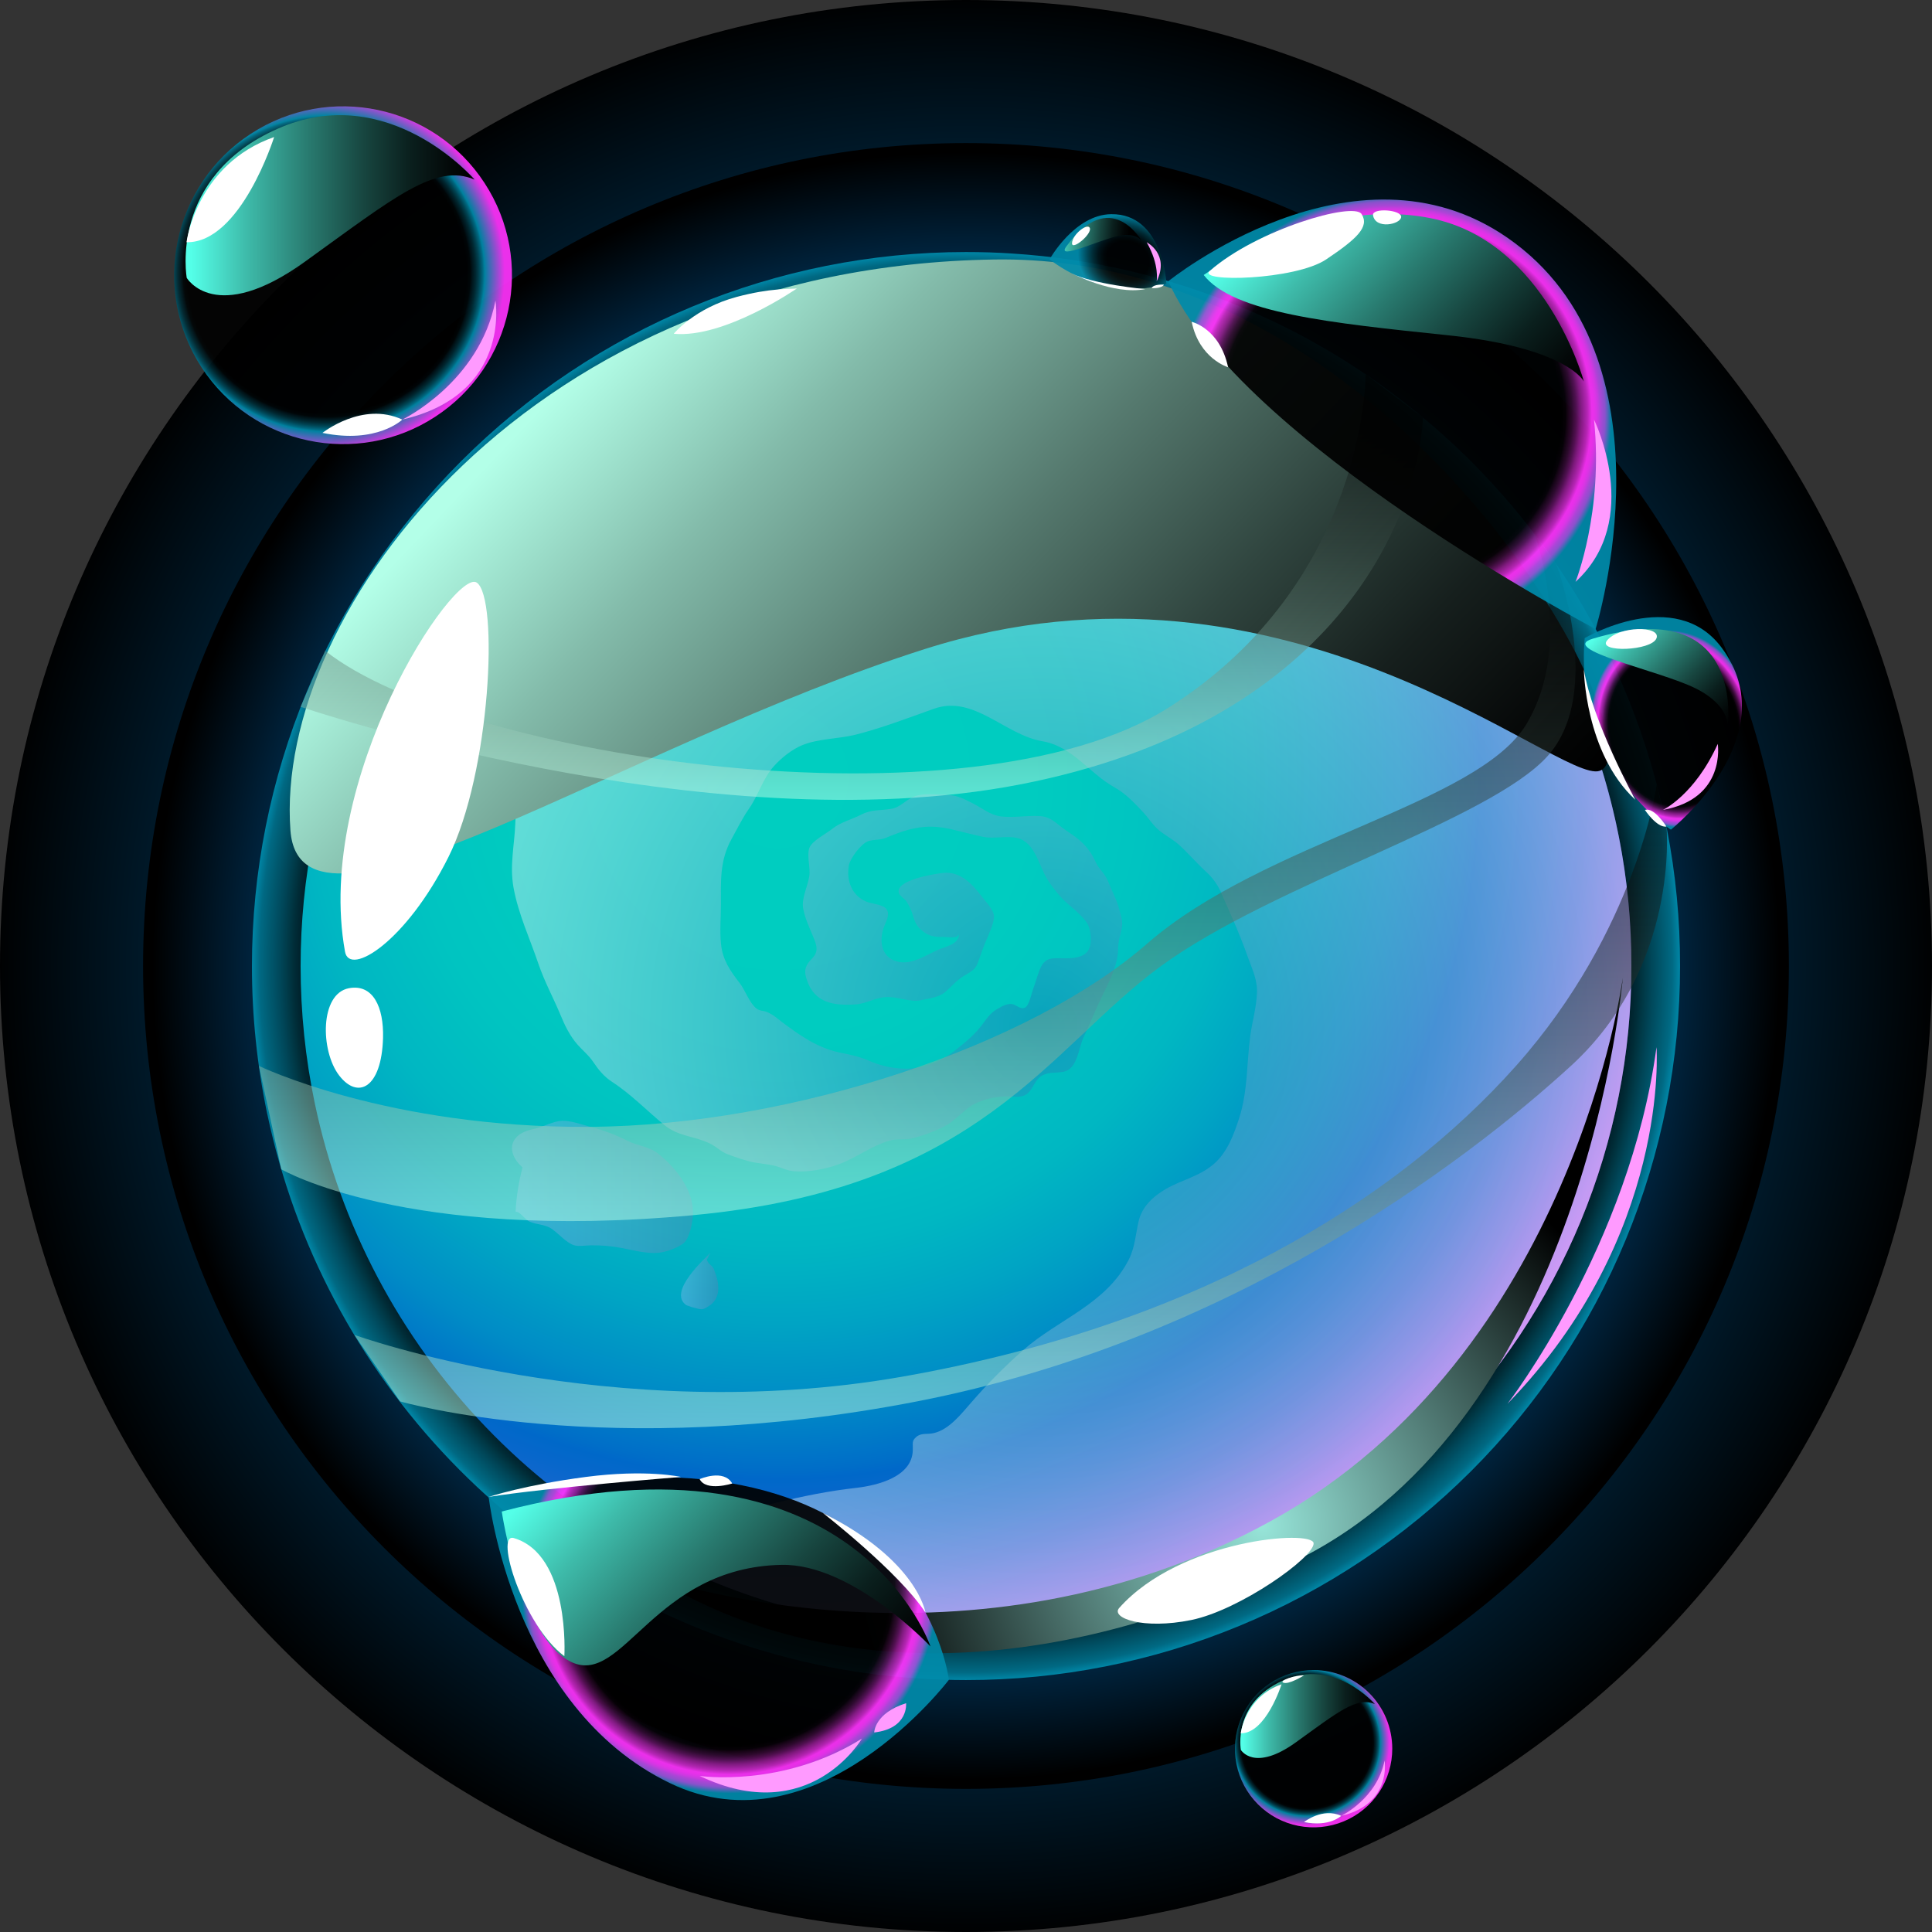 <svg width="300" height="300" viewBox="0 0 300 300" fill="none" xmlns="http://www.w3.org/2000/svg">
<rect x="0" y="0" width="300" height="300" fill="#333333" stroke="none"/>
<path style="mix-blend-mode:screen" d="M150 300C232.843 300 300 232.843 300 150C300 67.157 232.843 0 150 0C67.157 0 0 67.157 0 150C0 232.843 67.157 300 150 300Z" fill="url(#paint0_radial_698_2164)"/>
<path style="mix-blend-mode:screen" d="M149.996 277.777C220.567 277.777 277.776 220.568 277.776 149.997C277.776 79.427 220.567 22.218 149.996 22.218C79.426 22.218 22.217 79.427 22.217 149.997C22.217 220.568 79.426 277.777 149.996 277.777Z" fill="url(#paint1_radial_698_2164)"/>
<path style="mix-blend-mode:screen" opacity="0.92" fill-rule="evenodd" clip-rule="evenodd" d="M260.877 150.012C260.89 164.577 258.031 179.001 252.462 192.46C246.894 205.918 238.726 218.146 228.426 228.444C218.126 238.741 205.896 246.907 192.437 252.472C178.977 258.038 164.552 260.894 149.987 260.877C145.127 260.874 140.271 260.562 135.45 259.942C131.106 259.378 126.799 258.549 122.555 257.461C102.506 252.36 84.287 241.745 69.963 226.819C55.638 211.893 45.781 193.252 41.509 173.011C41.49 172.983 41.481 172.95 41.484 172.917C39.912 165.389 39.12 157.718 39.122 150.027C39.12 120.621 50.798 92.418 71.59 71.622C92.381 50.827 120.581 39.142 149.987 39.138C152.41 39.138 154.809 39.207 157.195 39.371C169.476 40.154 181.54 42.981 192.89 47.736C194.834 48.553 196.727 49.42 198.623 50.334C206.637 54.243 214.143 59.115 220.976 64.844C223.269 66.74 225.492 68.754 227.621 70.834C228.393 71.585 229.135 72.349 229.892 73.13C249.812 93.762 260.923 121.334 260.877 150.012Z" fill="url(#paint2_radial_698_2164)"/>
<path fill-rule="evenodd" clip-rule="evenodd" d="M253.321 150.012C253.333 163.584 250.668 177.025 245.479 189.566C240.289 202.107 232.678 213.502 223.08 223.097C213.482 232.693 202.086 240.302 189.544 245.488C177.002 250.674 163.56 253.336 149.988 253.322C145.459 253.318 140.936 253.027 136.444 252.449C132.395 251.925 128.382 251.153 124.427 250.139C105.743 245.382 88.764 235.488 75.416 221.576C62.067 207.664 52.882 190.292 48.902 171.427C48.884 171.401 48.877 171.37 48.88 171.339C47.416 164.325 46.678 157.178 46.679 150.012C46.676 122.61 57.559 96.329 76.933 76.951C96.307 57.572 122.586 46.683 149.988 46.679C152.256 46.679 154.482 46.742 156.705 46.897C168.149 47.631 179.39 50.27 189.964 54.705C191.782 55.468 193.541 56.273 195.307 57.127C202.774 60.77 209.769 65.31 216.137 70.647C218.257 72.412 220.347 74.281 222.33 76.231C223.048 76.928 223.748 77.649 224.45 78.351C243.014 97.583 253.368 123.283 253.321 150.012Z" fill="url(#paint3_radial_698_2164)"/>
<path style="mix-blend-mode:multiply" opacity="0.4" fill-rule="evenodd" clip-rule="evenodd" d="M253.321 150.012C253.332 163.584 250.667 177.025 245.478 189.566C240.289 202.107 232.677 213.502 223.079 223.097C213.481 232.693 202.085 240.302 189.543 245.488C177.001 250.674 163.559 253.336 149.987 253.322C145.459 253.318 140.935 253.027 136.444 252.449C122.96 250.683 109.964 246.25 98.212 239.408C101.637 238.536 104.996 237.358 108.442 236.486C116.664 234.366 124.514 231.97 132.955 231.035C136.335 230.644 141.592 229.314 141.738 225.235C141.78 224.078 141.541 223.772 142.262 223.142C143.046 222.443 143.985 222.77 144.966 222.537C147.365 222.013 149.285 219.526 150.811 217.782C153.312 214.898 156.002 212.183 158.864 209.656C164.403 204.792 171.732 202.548 175.288 195.567C176.245 193.647 176.333 191.685 176.802 189.635C177.347 187.324 179.07 185.755 181.075 184.598C183.562 183.181 186.245 182.678 188.492 180.737C190.585 178.92 191.608 176.136 192.429 173.583C193.783 169.343 193.565 165.079 194.152 160.761C194.455 158.58 195.091 156.463 195.176 154.24C195.285 152.12 194.413 150.467 193.716 148.486C192.538 145.124 190.969 141.66 189.528 138.41C188.971 137.211 188.169 136.141 187.175 135.269C185.733 133.937 184.47 132.432 183.007 131.123C181.984 130.215 180.697 129.609 179.694 128.682C178.907 127.94 178.253 126.938 177.535 126.151C176.202 124.733 174.852 123.273 173.15 122.313C169.049 120.045 166.629 115.923 161.832 115.093C155.987 114.091 151.232 107.855 145.014 110.057C141.026 111.474 137.098 113.001 132.9 114.07C130.217 114.745 127.164 114.675 124.632 115.684C123.043 116.317 121.34 117.668 120.208 118.934C118.46 120.851 117.785 123.446 116.325 125.542C115.235 127.111 114.508 128.637 113.575 130.318C111.743 133.676 111.94 136.772 111.94 140.524C111.94 142.508 111.743 144.625 111.961 146.608C112.203 149.031 113.378 150.751 114.841 152.629C115.713 153.74 116.325 155.657 117.416 156.566C117.982 157.023 118.506 156.893 119.115 157.154C120.162 157.614 120.535 158.029 121.428 158.704C124.133 160.73 126.837 162.641 130.175 163.392C131.94 163.762 133.488 164.047 135.081 164.767C136.472 165.371 137.952 165.746 139.463 165.879C142.931 166.227 145.962 165.028 148.579 162.89C150.218 161.581 151.502 160.512 152.768 158.768C153.467 157.808 153.903 157.22 154.906 156.648C155.581 156.254 156.323 155.818 157.129 155.906C157.807 155.994 158.504 156.866 159.224 156.43C159.83 156.057 160.206 154.116 160.436 153.528C160.851 152.481 161.132 151.193 161.614 150.197C162.441 148.431 163.837 148.843 165.518 148.801C166.693 148.801 168.155 148.692 168.919 147.668C169.618 146.687 169.443 144.528 168.919 143.546C168.134 142.105 166.084 140.709 164.948 139.534C164.083 138.615 163.309 137.614 162.637 136.544C161.308 134.473 160.742 130.742 157.904 130.112C156.771 129.848 155.266 130.066 154.109 130.066C152.758 130.088 151.841 129.739 150.557 129.461C148.57 129 146.762 128.392 144.687 128.37C142.116 128.325 139.936 129.109 137.579 130.091C136.574 130.506 135.747 130.309 134.83 130.615C133.676 131.008 131.974 133.34 131.801 134.431C131.41 136.787 132.283 139.076 134.551 140.015C135.293 140.318 137.016 140.451 137.561 141.063C138.279 141.869 137.67 142.916 137.298 143.831C136.389 146.166 136.862 148.958 139.763 149.395C141.726 149.676 143.646 148.413 145.281 147.647C146.677 146.95 148.915 146.775 148.915 144.967C148.806 145.818 147.368 145.491 146.671 145.491C145.23 145.491 144.357 145.467 143.225 144.552C142.092 143.637 142.013 142.916 141.589 141.629C141.367 141.04 141.081 140.477 140.738 139.949C140.499 139.6 139.736 139.122 139.603 138.737C138.818 136.666 145.166 135.684 146.386 135.554C149.048 135.251 150.881 137.147 152.407 139.152C153.082 140.061 154.412 141.333 154.348 142.447C154.303 143.492 153.44 145.303 153.016 146.305C152.58 147.353 152.253 148.356 151.904 149.334C151.468 150.6 150.814 150.848 149.703 151.514C148.591 152.181 147.804 153.129 146.868 153.958C145.841 154.867 144.554 154.961 143.234 155.267C141.271 155.745 139.527 154.7 137.543 154.831C135.905 154.919 134.487 155.854 132.873 155.963C129.472 156.181 126.441 155.77 125.262 152.081C124.738 150.512 125.175 149.791 126.135 148.789C127.161 147.72 126.813 146.76 126.289 145.497C125.683 144.034 125.002 142.638 124.717 141.069C124.433 139.5 125.393 137.71 125.656 136.117C125.895 134.788 125.241 132.934 125.677 131.669C126.071 130.557 128.361 129.421 129.296 128.658C130.508 127.677 132.219 127.262 133.639 126.538C135.384 125.63 136.604 125.905 138.391 125.599C139.854 125.339 140.638 124.203 141.947 123.679C143.388 123.113 145.372 123.398 146.919 123.419C148.643 123.461 149.56 124.006 151.062 124.748C152.504 125.469 153.767 126.581 155.448 126.777C157.389 126.996 159.385 126.626 161.314 126.711C163.243 126.796 163.909 127.825 165.372 128.831C166.983 129.942 168.074 130.596 169.252 132.256C169.818 133.04 170.103 134.001 170.669 134.742C171.302 135.59 171.759 136.051 172.153 137.074C172.698 138.492 173.419 139.712 173.789 141.175C174.007 142.047 174.312 142.768 174.246 143.683C174.137 144.84 173.658 145.821 173.64 147.014C173.595 149.673 172.635 151.639 171.46 154.013C170.285 156.387 169.3 158.813 168.21 161.191C167.468 162.805 167.301 166.009 165.133 166.424C164 166.642 162.886 166.424 161.802 167.011C160.717 167.599 160.518 168.91 159.621 169.737C158.77 170.522 157.704 170.258 156.568 170.258C154.903 170.228 153.251 170.556 151.723 171.218C149.827 172.027 148.54 173.944 146.644 174.904C145.059 175.701 143.391 176.323 141.671 176.757C140.46 177.06 139.294 176.757 138.07 177.13C135.281 177.96 132.946 179.789 130.241 180.794C128.149 181.557 125.487 182.057 123.218 181.863C122.282 181.776 121.54 181.403 120.647 181.121C119.251 180.706 117.788 180.706 116.349 180.334C115.221 180.029 114.109 179.665 113.018 179.244C111.907 178.829 111.201 178.002 110.141 177.52C107.718 176.367 105.386 176.497 103.175 174.707C100.407 172.442 97.984 169.889 94.977 167.947C93.732 167.117 92.903 166.073 92.097 164.873C91.376 163.804 90.528 163.171 89.72 162.257C88.508 160.882 87.715 159.268 87.036 157.611C85.904 154.885 84.55 152.441 83.593 149.628C82.239 145.636 80.495 141.972 79.731 137.786C79.126 134.318 79.883 131.263 80.016 127.883C80.037 127.098 80.146 126.138 79.992 125.375C79.753 124.088 78.641 123.237 77.811 122.301C75.107 119.224 72.751 116.15 71.27 112.289C69.756 108.352 69.023 103.567 70.289 99.487C71.467 95.781 73.756 93.733 76.788 91.483C79.731 89.281 83.09 87.625 86.34 85.965C87.824 85.202 89.217 84.148 90.789 83.566C92.361 82.985 94.299 82.694 95.98 82.237C97.464 81.843 98.684 81.692 99.971 80.774C101.367 79.811 102.714 78.778 104.005 77.679C105.519 76.325 106.71 74.929 108.693 74.408C111.419 73.687 114.278 72.858 117.046 72.288C120.471 71.567 124.681 72.506 128.082 72.879C131.474 73.201 134.881 73.339 138.288 73.291C141.168 73.291 143.894 72.833 146.768 72.724C147.813 72.682 148.888 72.833 149.951 72.77C151.674 72.682 153.31 71.919 154.966 71.504C158.152 70.674 161.138 69.126 164.258 68.1C166.681 67.294 168.991 67.382 171.478 66.967C174.094 66.552 176.778 65.659 179.437 65.55C181.772 65.462 184.234 64.568 186.33 65.834C190.212 68.233 192.69 72.334 196.557 74.666C200.636 77.131 205.216 78.875 209.598 80.62C211.112 81.207 212.805 80.511 214.18 81.035C214.877 81.295 215.597 82.385 216.1 82.976C216.818 82.473 216.6 81.764 216.621 80.992C216.688 79.899 217.19 79.072 217.227 77.936C217.248 76.607 217.378 75.147 217.16 73.836C217.051 73.182 216.158 71.567 216.136 70.653C218.256 72.418 220.346 74.287 222.33 76.237C232.159 85.843 239.964 97.32 245.287 109.99C250.61 122.661 253.341 136.269 253.321 150.012V150.012Z" fill="url(#paint4_radial_698_2164)"/>
<path style="mix-blend-mode:multiply" opacity="0.3" fill-rule="evenodd" clip-rule="evenodd" d="M81.137 181.272C80.537 183.527 80.177 185.84 80.065 188.171C80.656 188.026 81.555 189.41 82.216 189.685C83.427 190.222 84.638 190.064 85.759 190.873C86.752 191.581 87.961 192.993 89.133 193.356C89.881 193.586 90.925 193.377 91.719 193.377C93.344 193.346 94.968 193.485 96.565 193.792C98.261 194.134 100.502 194.701 102.234 194.534C103.427 194.413 105.263 193.774 106.171 193.02C107.08 192.266 107.531 189.897 107.598 188.689C107.8 184.919 105.023 181.369 102.195 179.134C100.729 177.971 99.054 177.974 97.425 177.132C95.576 176.196 93.629 175.468 91.619 174.961C90.362 174.618 88.618 173.995 87.309 174.034C86.001 174.073 84.559 174.87 83.33 175.191C82.1 175.512 80.841 175.715 79.999 176.82C79.051 178.041 79.472 179.812 81.137 181.272Z" fill="url(#paint5_linear_698_2164)"/>
<path style="mix-blend-mode:multiply" opacity="0.3" fill-rule="evenodd" clip-rule="evenodd" d="M110.323 194.495C109.669 195.27 103.563 200.579 106.577 202.672C107.118 202.883 107.673 203.053 108.239 203.181C109.169 203.414 109.333 203.275 110.099 202.778C111.547 201.845 111.74 200.301 111.38 198.668C111.23 198.106 111.046 197.554 110.829 197.015C110.553 196.442 109.92 196.27 109.772 195.591L110.323 194.495Z" fill="url(#paint6_linear_698_2164)"/>
<path style="mix-blend-mode:multiply" opacity="0.3" fill-rule="evenodd" clip-rule="evenodd" d="M145.587 60.61C146.705 60.059 150.212 57.921 152.177 57.724C152.813 57.66 153.716 57.863 154.4 57.857C155.89 57.857 157.186 57.584 158.283 58.793C159.11 59.702 159.515 60.646 158.889 61.679C158.031 63.13 155.796 64.199 154.385 65.01C151.093 66.915 146.72 68.73 142.777 68.36C139.645 68.057 136.804 65.716 134.124 64.311C132.107 63.251 128.44 61.246 130.89 58.817C132.892 56.833 135.932 55.743 138.688 55.64C139.936 55.595 142.965 55.156 143.943 55.898C145.033 56.724 143.84 60.234 146.12 60.056L145.587 60.61Z" fill="url(#paint7_linear_698_2164)"/>
<path style="mix-blend-mode:screen" fill-rule="evenodd" clip-rule="evenodd" d="M45.098 128.949C46.67 150.012 95.977 115.905 143.701 100.753C199.728 82.964 242.179 121.817 248.382 119.7C258.094 116.387 218.211 39.304 154.367 40.295C82.449 41.409 42.569 94.954 45.098 128.949Z" fill="url(#paint8_linear_698_2164)"/>
<path style="mix-blend-mode:screen" fill-rule="evenodd" clip-rule="evenodd" d="M101.577 244.941C101.577 244.941 150.615 262.022 197.448 236.125C244.281 210.228 251.992 151.811 251.992 151.811C251.992 151.811 246.238 220.507 201.028 242.431C155.818 264.354 121.962 257.613 101.577 244.941Z" fill="url(#paint9_radial_698_2164)"/>
<path style="mix-blend-mode:screen" opacity="0.5" fill-rule="evenodd" clip-rule="evenodd" d="M40.207 165.515L43.678 181.566C43.678 181.566 62.936 192.842 107.595 188.696C152.254 184.55 162.865 162.714 180.298 149.994C197.73 137.274 231.537 127.28 240.353 117.353C249.169 107.425 241.677 87.652 241.677 87.652L238.285 82.957C238.285 82.957 244.545 99.863 237.049 112.395C229.554 124.927 196.276 130.693 178.093 146.554C159.91 162.414 123.049 174.749 91.616 174.976C60.183 175.203 40.207 165.515 40.207 165.515Z" fill="url(#paint10_linear_698_2164)"/>
<path style="mix-blend-mode:screen" opacity="0.5" fill-rule="evenodd" clip-rule="evenodd" d="M55.031 207.281L62.112 217.602C62.112 217.602 94.214 226.991 142.426 217.602C190.637 208.214 226.985 181.018 243.93 165.512C260.874 150.006 258.769 128.333 258.769 128.333L257.255 121.813C257.255 121.813 254.227 144.36 235.401 165.512C216.576 186.663 185.219 205.849 140.081 213.774C94.944 221.7 55.031 207.281 55.031 207.281Z" fill="url(#paint11_linear_698_2164)"/>
<path style="mix-blend-mode:screen" opacity="0.5" fill-rule="evenodd" clip-rule="evenodd" d="M46.679 109.748C46.679 109.748 109.672 131.232 158.341 121.817C207.009 112.401 220.05 80.932 220.974 64.844L212.045 58.118C212.045 58.118 212.248 90.42 181.412 109.906C150.575 129.391 71.652 117.822 50.492 101.053L46.679 109.748Z" fill="url(#paint12_linear_698_2164)"/>
<path fill-rule="evenodd" clip-rule="evenodd" d="M53.577 147.792C54.283 151.675 63.053 146.247 69.628 133.095C76.203 119.942 77.454 92.833 74.035 90.468C70.615 88.103 48.707 120.92 53.577 147.792Z" fill="white"/>
<path fill-rule="evenodd" clip-rule="evenodd" d="M173.789 249.684C172.417 251.225 177.478 253.088 184.995 251.552C192.511 250.017 204.095 241.803 203.977 239.638C203.859 237.472 183.28 239.014 173.789 249.684Z" fill="white"/>
<path fill-rule="evenodd" clip-rule="evenodd" d="M54.183 153.449C49.64 154.3 49.743 163.171 52.65 166.978C55.558 170.784 59.246 168.976 59.477 161.196C59.613 156.405 57.938 152.747 54.183 153.449Z" fill="white"/>
<path fill-rule="evenodd" clip-rule="evenodd" d="M234.078 217.981C234.078 217.981 253.085 193.392 257.219 162.607C257.228 162.607 259.391 191.935 234.078 217.981Z" fill="#FF9AFF"/>
<path style="mix-blend-mode:screen" opacity="0.92" fill-rule="evenodd" clip-rule="evenodd" d="M181.411 43.669C181.411 43.669 210.2 20.373 234.077 36.918C260.868 55.474 247.763 97.685 247.763 97.685C247.763 97.685 192.444 68.603 181.411 43.669Z" fill="url(#paint13_radial_698_2164)"/>
<path style="mix-blend-mode:screen" opacity="0.92" fill-rule="evenodd" clip-rule="evenodd" d="M75.88 232.442C75.88 232.442 79.496 265.02 103.988 276.865C126.835 287.916 147.341 260.844 147.341 260.844C147.341 260.844 142.426 217.603 75.88 232.442Z" fill="url(#paint14_radial_698_2164)"/>
<path style="mix-blend-mode:screen" fill-rule="evenodd" clip-rule="evenodd" d="M186.909 42.702C191.513 48.605 206.47 50.14 224.926 52.069C243.382 53.999 245.941 59.232 245.941 59.232C245.941 59.232 240.078 37.469 222.173 33.886C204.269 30.303 186.909 42.702 186.909 42.702Z" fill="url(#paint15_linear_698_2164)"/>
<path style="mix-blend-mode:screen" fill-rule="evenodd" clip-rule="evenodd" d="M77.912 234.708C77.912 234.708 80.847 254.551 88.836 258.134C96.825 261.716 101.577 243.394 121.344 242.991C132.374 242.758 144.485 255.662 144.485 255.662C144.485 255.662 132.622 220.383 77.912 234.708Z" fill="url(#paint16_linear_698_2164)"/>
<path fill-rule="evenodd" clip-rule="evenodd" d="M108.643 275.763C108.643 275.763 121.49 277.67 133.825 269.978C133.834 269.978 125.723 283.94 108.643 275.763Z" fill="#FF9AFF"/>
<path fill-rule="evenodd" clip-rule="evenodd" d="M244.648 90.35C244.648 90.35 249.003 79.448 247.516 65.156C247.516 65.156 255.209 80.695 244.648 90.35Z" fill="#FF9AFF"/>
<path fill-rule="evenodd" clip-rule="evenodd" d="M187.836 42.082C185.819 43.863 201.098 43.514 205.919 40.286C210.74 37.057 212.682 35.204 211.428 33.239C210.174 31.273 195.101 35.676 187.836 42.082Z" fill="white"/>
<path fill-rule="evenodd" clip-rule="evenodd" d="M213.205 33.423C213.017 32.227 217.66 32.551 217.572 33.702C217.484 34.853 213.559 35.661 213.205 33.423Z" fill="white"/>
<path fill-rule="evenodd" clip-rule="evenodd" d="M79.784 238.83C76.755 237.939 81.192 252.34 87.633 257.17C87.633 257.17 88.572 241.425 79.784 238.83Z" fill="white"/>
<path style="mix-blend-mode:screen" opacity="0.92" fill-rule="evenodd" clip-rule="evenodd" d="M246.068 99.087C246.068 99.087 260.096 90.847 267.331 100.565C277.61 114.375 259.457 128.828 259.457 128.828C259.457 128.828 244.417 119.424 246.068 99.087Z" fill="url(#paint17_radial_698_2164)"/>
<path style="mix-blend-mode:screen" fill-rule="evenodd" clip-rule="evenodd" d="M247.318 99.179C241.77 100.838 257.788 104.136 263.297 106.892C268.805 109.648 268.254 112.949 268.254 112.949C268.254 112.949 271.286 92.016 247.318 99.179Z" fill="url(#paint18_linear_698_2164)"/>
<path fill-rule="evenodd" clip-rule="evenodd" d="M258.213 125.765C258.213 125.765 263.146 123.46 266.732 115.513C266.732 115.498 268.083 124.015 258.213 125.765Z" fill="#FF9AFF"/>
<path fill-rule="evenodd" clip-rule="evenodd" d="M249.523 99.472C248.045 101.377 256.488 101.083 257.221 99.103C257.954 97.122 251.31 97.186 249.523 99.472Z" fill="white"/>
<path fill-rule="evenodd" clip-rule="evenodd" d="M245.94 103.903C245.94 103.903 246.08 116.889 253.933 124.194C253.933 124.203 247.146 111.768 245.94 103.903Z" fill="white"/>
<path fill-rule="evenodd" clip-rule="evenodd" d="M255.42 125.766C255.42 125.766 257.255 128.546 258.751 128.352C258.76 128.337 256.865 125.306 255.42 125.766Z" fill="white"/>
<path style="mix-blend-mode:screen" opacity="0.92" fill-rule="evenodd" clip-rule="evenodd" d="M162.966 40.286C162.966 40.286 166.845 33.32 172.545 33.256C180.64 33.166 181.122 44.065 181.122 44.065C181.122 44.065 172.515 47.388 162.966 40.286Z" fill="url(#paint19_radial_698_2164)"/>
<path style="mix-blend-mode:screen" fill-rule="evenodd" clip-rule="evenodd" d="M165.554 38.305C163.955 40.51 170.881 37.163 173.731 36.618C176.581 36.073 177.317 37.463 177.317 37.463C177.317 37.463 172.456 28.777 165.554 38.305Z" fill="url(#paint20_linear_698_2164)"/>
<path fill-rule="evenodd" clip-rule="evenodd" d="M179.603 43.693C179.603 43.693 180.091 41.179 178.059 37.618C178.05 37.615 181.684 39.453 179.603 43.693Z" fill="#FF9AFF"/>
<path fill-rule="evenodd" clip-rule="evenodd" d="M166.463 37.784C166.463 38.917 169.522 36.397 169.234 35.443C168.946 34.489 166.475 36.424 166.463 37.784Z" fill="white"/>
<path fill-rule="evenodd" clip-rule="evenodd" d="M166.385 42.433C166.385 42.433 172.878 45.858 177.833 44.892C177.833 44.904 169.71 44.15 166.385 42.433Z" fill="white"/>
<path fill-rule="evenodd" clip-rule="evenodd" d="M178.832 44.753C178.832 44.753 180.398 44.825 180.74 44.198C180.74 44.198 179.062 44.08 178.832 44.753Z" fill="white"/>
<path fill-rule="evenodd" clip-rule="evenodd" d="M185.046 49.971C185.046 49.971 189.41 50.967 190.697 57.027C190.697 57.018 186.227 55.725 185.046 49.971Z" fill="white"/>
<path fill-rule="evenodd" clip-rule="evenodd" d="M75.88 232.442C75.88 232.442 81.489 230.577 90.947 229.341C100.405 228.105 105.747 229.341 105.747 229.341C105.747 229.341 84.959 230.994 75.88 232.442Z" fill="white"/>
<path fill-rule="evenodd" clip-rule="evenodd" d="M127.776 234.932C127.776 234.932 139.612 244.144 143.706 250.404C143.709 250.404 142.483 242.309 127.776 234.932Z" fill="white"/>
<path fill-rule="evenodd" clip-rule="evenodd" d="M104.62 51.827C104.62 51.827 107.836 47.851 114.405 46.1C119.714 44.683 122.697 44.916 123.739 44.792C123.739 44.792 112.512 52.575 104.62 51.827Z" fill="white"/>
<path fill-rule="evenodd" clip-rule="evenodd" d="M108.643 229.677C108.643 229.677 112.371 228.036 113.7 230.355C113.7 230.355 109.645 231.661 108.643 229.677Z" fill="white"/>
<path fill-rule="evenodd" clip-rule="evenodd" d="M135.744 269.015C135.744 269.015 135.777 266.023 140.696 264.472C140.696 264.472 141.123 268.409 135.744 269.015Z" fill="#FF9AFF"/>
<path style="mix-blend-mode:screen" opacity="0.92" d="M67.593 64.706C79.726 56.797 83.149 40.549 75.24 28.416C67.331 16.284 51.084 12.86 38.951 20.769C26.818 28.678 23.394 44.926 31.303 57.058C39.213 69.191 55.46 72.615 67.593 64.706Z" fill="url(#paint21_radial_698_2164)"/>
<path style="mix-blend-mode:screen" fill-rule="evenodd" clip-rule="evenodd" d="M28.998 43.148C28.998 43.148 33.42 50.658 47.327 40.652C61.234 30.646 67.636 25.276 73.696 27.893C73.696 27.893 60.334 12.329 43.048 20.019C26.151 27.511 28.998 43.148 28.998 43.148Z" fill="url(#paint22_linear_698_2164)"/>
<path fill-rule="evenodd" clip-rule="evenodd" d="M62.47 65.156C62.47 65.156 74.454 59.402 76.934 46.682C76.934 46.679 79.414 61.231 62.47 65.156Z" fill="#FF9AFF"/>
<path fill-rule="evenodd" clip-rule="evenodd" d="M28.959 37.614C28.959 37.614 30.516 25.482 42.566 21.281C42.566 21.281 37.39 37.763 28.959 37.614Z" fill="white"/>
<path fill-rule="evenodd" clip-rule="evenodd" d="M50.073 67.219C50.073 67.219 56.273 62.261 62.469 65.156C62.469 65.156 58.544 68.969 50.073 67.219Z" fill="white"/>
<path style="mix-blend-mode:screen" opacity="0.92" fill-rule="evenodd" clip-rule="evenodd" d="M216.191 271.529C216.193 273.945 215.478 276.307 214.137 278.317C212.795 280.327 210.888 281.894 208.656 282.82C206.425 283.746 203.968 283.989 201.598 283.518C199.228 283.048 197.051 281.885 195.342 280.177C193.633 278.468 192.469 276.292 191.998 273.922C191.526 271.552 191.768 269.096 192.692 266.864C193.617 264.631 195.183 262.723 197.192 261.381C199.201 260.039 201.564 259.323 203.98 259.324C207.217 259.325 210.322 260.61 212.611 262.899C214.901 265.188 216.188 268.291 216.191 271.529V271.529Z" fill="url(#paint23_radial_698_2164)"/>
<path style="mix-blend-mode:screen" fill-rule="evenodd" clip-rule="evenodd" d="M192.678 271.72C192.678 271.72 194.734 275.214 201.212 270.557C207.69 265.899 210.67 263.397 213.49 264.615C213.49 264.615 207.269 257.367 199.219 260.941C191.348 264.436 192.678 271.72 192.678 271.72Z" fill="url(#paint24_linear_698_2164)"/>
<path fill-rule="evenodd" clip-rule="evenodd" d="M208.264 281.968C208.264 281.968 213.845 279.288 214.999 273.364C214.999 273.364 216.153 280.139 208.264 281.968Z" fill="#FF9AFF"/>
<path fill-rule="evenodd" clip-rule="evenodd" d="M192.657 269.142C192.657 269.142 193.381 263.491 198.996 261.534C198.996 261.534 196.585 269.211 192.657 269.142Z" fill="white"/>
<path fill-rule="evenodd" clip-rule="evenodd" d="M199.226 261.265C198.638 260.962 201.1 260.096 202.475 260.163C202.475 260.163 200.046 261.683 199.226 261.265Z" fill="white"/>
<path fill-rule="evenodd" clip-rule="evenodd" d="M202.49 282.928C202.49 282.928 205.376 280.617 208.263 281.968C208.263 281.968 206.436 283.743 202.49 282.928Z" fill="white"/>
<defs>
<radialGradient id="paint0_radial_698_2164" cx="0" cy="0" r="1" gradientUnits="userSpaceOnUse" gradientTransform="translate(150 150) scale(150)">
<stop offset="0.01" stop-color="#009BFF"/>
<stop offset="1"/>
</radialGradient>
<radialGradient id="paint1_radial_698_2164" cx="0" cy="0" r="1" gradientUnits="userSpaceOnUse" gradientTransform="translate(149.996 149.999) rotate(45) scale(127.78)">
<stop offset="0.01" stop-color="#0092FF"/>
<stop offset="0.13" stop-color="#0090FB"/>
<stop offset="0.26" stop-color="#0089EF"/>
<stop offset="0.38" stop-color="#007DDB"/>
<stop offset="0.51" stop-color="#006DBF"/>
<stop offset="0.63" stop-color="#00599B"/>
<stop offset="0.76" stop-color="#003F6E"/>
<stop offset="0.88" stop-color="#00223B"/>
<stop offset="1"/>
</radialGradient>
<radialGradient id="paint2_radial_698_2164" cx="0" cy="0" r="1" gradientUnits="userSpaceOnUse" gradientTransform="translate(150 150) scale(110.877 110.877)">
<stop offset="0.89"/>
<stop offset="0.9" stop-color="#000506"/>
<stop offset="0.92" stop-color="#001217"/>
<stop offset="0.94" stop-color="#002932"/>
<stop offset="0.96" stop-color="#004858"/>
<stop offset="0.99" stop-color="#006F89"/>
<stop offset="1" stop-color="#008BAB"/>
</radialGradient>
<radialGradient id="paint3_radial_698_2164" cx="0" cy="0" r="1" gradientUnits="userSpaceOnUse" gradientTransform="translate(120.72 120.687) scale(151.56 151.56)">
<stop offset="0.01" stop-color="#00CEC0"/>
<stop offset="0.26" stop-color="#00CCC0"/>
<stop offset="0.38" stop-color="#00C4C1"/>
<stop offset="0.48" stop-color="#00B7C2"/>
<stop offset="0.56" stop-color="#00A4C4"/>
<stop offset="0.64" stop-color="#008CC6"/>
<stop offset="0.71" stop-color="#006EC8"/>
<stop offset="0.72" stop-color="#0068C9"/>
<stop offset="0.74" stop-color="#0767CB"/>
<stop offset="0.78" stop-color="#1A66CF"/>
<stop offset="0.83" stop-color="#3A63D6"/>
<stop offset="0.88" stop-color="#6660E0"/>
<stop offset="0.93" stop-color="#9E5BEC"/>
<stop offset="0.99" stop-color="#E255FC"/>
<stop offset="1" stop-color="#F154FF"/>
</radialGradient>
<radialGradient id="paint4_radial_698_2164" cx="0" cy="0" r="1" gradientUnits="userSpaceOnUse" gradientTransform="translate(161.499 159.24) scale(92.961 92.961)">
<stop stop-color="#1372B3"/>
<stop offset="1" stop-color="white"/>
</radialGradient>
<linearGradient id="paint5_linear_698_2164" x1="79.496" y1="184.316" x2="107.604" y2="184.316" gradientUnits="userSpaceOnUse">
<stop stop-color="#B8C2FF"/>
<stop offset="1" stop-color="#7D72B3"/>
</linearGradient>
<linearGradient id="paint6_linear_698_2164" x1="105.747" y1="198.895" x2="111.537" y2="198.895" gradientUnits="userSpaceOnUse">
<stop stop-color="#B8C2FF"/>
<stop offset="1" stop-color="#7D72B3"/>
</linearGradient>
<linearGradient id="paint7_linear_698_2164" x1="130.09" y1="61.943" x2="159.197" y2="61.943" gradientUnits="userSpaceOnUse">
<stop stop-color="#B8C2FF"/>
<stop offset="1" stop-color="#7D72B3"/>
</linearGradient>
<linearGradient id="paint8_linear_698_2164" x1="85.002" y1="57.61" x2="201.797" y2="168.895" gradientUnits="userSpaceOnUse">
<stop offset="0.02" stop-color="#B3FFE8"/>
<stop offset="0.21" stop-color="#83BBAA"/>
<stop offset="0.43" stop-color="#55796E"/>
<stop offset="0.62" stop-color="#30453F"/>
<stop offset="0.78" stop-color="#161F1D"/>
<stop offset="0.92" stop-color="#060808"/>
<stop offset="1"/>
</linearGradient>
<radialGradient id="paint9_radial_698_2164" cx="0" cy="0" r="1" gradientUnits="userSpaceOnUse" gradientTransform="translate(196.07 237.082) scale(65.174 65.174)">
<stop stop-color="#97E5D9"/>
<stop offset="0.36" stop-color="#61938C"/>
<stop offset="1"/>
</radialGradient>
<linearGradient id="paint10_linear_698_2164" x1="142.426" y1="189.625" x2="142.426" y2="82.964" gradientUnits="userSpaceOnUse">
<stop stop-color="#BDFFE8"/>
<stop offset="0.2" stop-color="#8BBBAA"/>
<stop offset="0.42" stop-color="#5A796E"/>
<stop offset="0.61" stop-color="#33453F"/>
<stop offset="0.78" stop-color="#171F1D"/>
<stop offset="0.91" stop-color="#060808"/>
<stop offset="1"/>
</linearGradient>
<linearGradient id="paint11_linear_698_2164" x1="156.938" y1="221.782" x2="156.938" y2="121.816" gradientUnits="userSpaceOnUse">
<stop stop-color="#BDFFE8"/>
<stop offset="0.2" stop-color="#8BBBAA"/>
<stop offset="0.42" stop-color="#5A796E"/>
<stop offset="0.61" stop-color="#33453F"/>
<stop offset="0.78" stop-color="#171F1D"/>
<stop offset="0.91" stop-color="#060808"/>
<stop offset="1"/>
</linearGradient>
<linearGradient id="paint12_linear_698_2164" x1="133.825" y1="124.203" x2="133.825" y2="58.118" gradientUnits="userSpaceOnUse">
<stop stop-color="#BDFFE8"/>
<stop offset="0.2" stop-color="#8BBBAA"/>
<stop offset="0.42" stop-color="#5A796E"/>
<stop offset="0.61" stop-color="#33453F"/>
<stop offset="0.78" stop-color="#171F1D"/>
<stop offset="0.91" stop-color="#060808"/>
<stop offset="1"/>
</linearGradient>
<radialGradient id="paint13_radial_698_2164" cx="0" cy="0" r="1" gradientUnits="userSpaceOnUse" gradientTransform="translate(216.194 64.332) scale(34.074 34.074)">
<stop offset="0.77"/>
<stop offset="0.79" stop-color="#060106"/>
<stop offset="0.8" stop-color="#170416"/>
<stop offset="0.82" stop-color="#320A31"/>
<stop offset="0.84" stop-color="#581157"/>
<stop offset="0.86" stop-color="#8A1B88"/>
<stop offset="0.89" stop-color="#C527C2"/>
<stop offset="0.91" stop-color="#FF32FC"/>
<stop offset="0.92" stop-color="#FB33FB"/>
<stop offset="0.93" stop-color="#EE38F7"/>
<stop offset="0.94" stop-color="#D93FF0"/>
<stop offset="0.95" stop-color="#BC49E7"/>
<stop offset="0.97" stop-color="#9657DB"/>
<stop offset="0.98" stop-color="#6867CC"/>
<stop offset="0.99" stop-color="#327ABB"/>
<stop offset="1" stop-color="#008BAB"/>
</radialGradient>
<radialGradient id="paint14_radial_698_2164" cx="0" cy="0" r="1" gradientUnits="userSpaceOnUse" gradientTransform="translate(113.322 246.104) scale(32.399 32.399)">
<stop offset="0.77"/>
<stop offset="0.79" stop-color="#060106"/>
<stop offset="0.8" stop-color="#170416"/>
<stop offset="0.82" stop-color="#320A31"/>
<stop offset="0.84" stop-color="#581157"/>
<stop offset="0.86" stop-color="#8A1B88"/>
<stop offset="0.89" stop-color="#C527C2"/>
<stop offset="0.91" stop-color="#FF32FC"/>
<stop offset="0.92" stop-color="#FB33FB"/>
<stop offset="0.93" stop-color="#EE38F7"/>
<stop offset="0.94" stop-color="#D93FF0"/>
<stop offset="0.95" stop-color="#BC49E7"/>
<stop offset="0.97" stop-color="#9657DB"/>
<stop offset="0.98" stop-color="#6867CC"/>
<stop offset="0.99" stop-color="#327ABB"/>
<stop offset="1" stop-color="#008BAB"/>
</radialGradient>
<linearGradient id="paint15_linear_698_2164" x1="198.742" y1="30.216" x2="238.1" y2="67.509" gradientUnits="userSpaceOnUse">
<stop offset="0.02" stop-color="#54FFE8"/>
<stop offset="0.21" stop-color="#3EBBAA"/>
<stop offset="0.43" stop-color="#28796E"/>
<stop offset="0.62" stop-color="#17453F"/>
<stop offset="0.78" stop-color="#0A1F1D"/>
<stop offset="0.92" stop-color="#030808"/>
<stop offset="1"/>
</linearGradient>
<linearGradient id="paint16_linear_698_2164" x1="86.08" y1="226.092" x2="131.614" y2="269.236" gradientUnits="userSpaceOnUse">
<stop offset="0.02" stop-color="#54FFE8"/>
<stop offset="0.21" stop-color="#3EBBAA"/>
<stop offset="0.43" stop-color="#28796E"/>
<stop offset="0.62" stop-color="#17453F"/>
<stop offset="0.78" stop-color="#0A1F1D"/>
<stop offset="0.92" stop-color="#030808"/>
<stop offset="1"/>
</linearGradient>
<radialGradient id="paint17_radial_698_2164" cx="0" cy="0" r="1" gradientUnits="userSpaceOnUse" gradientTransform="translate(259.956 113.185) rotate(-11.713) scale(12.866 15.398)">
<stop offset="0.77"/>
<stop offset="0.79" stop-color="#060106"/>
<stop offset="0.8" stop-color="#170416"/>
<stop offset="0.82" stop-color="#320A31"/>
<stop offset="0.84" stop-color="#581157"/>
<stop offset="0.86" stop-color="#8A1B88"/>
<stop offset="0.89" stop-color="#C527C2"/>
<stop offset="0.91" stop-color="#FF32FC"/>
<stop offset="0.92" stop-color="#FB33FB"/>
<stop offset="0.93" stop-color="#EE38F7"/>
<stop offset="0.94" stop-color="#D93FF0"/>
<stop offset="0.95" stop-color="#BC49E7"/>
<stop offset="0.97" stop-color="#9657DB"/>
<stop offset="0.98" stop-color="#6867CC"/>
<stop offset="0.99" stop-color="#327ABB"/>
<stop offset="1" stop-color="#008BAB"/>
</radialGradient>
<linearGradient id="paint18_linear_698_2164" x1="250.259" y1="95.508" x2="268.451" y2="112.743" gradientUnits="userSpaceOnUse">
<stop offset="0.02" stop-color="#54FFE8"/>
<stop offset="0.21" stop-color="#3EBBAA"/>
<stop offset="0.43" stop-color="#28796E"/>
<stop offset="0.62" stop-color="#17453F"/>
<stop offset="0.78" stop-color="#0A1F1D"/>
<stop offset="0.92" stop-color="#030808"/>
<stop offset="1"/>
</linearGradient>
<radialGradient id="paint19_radial_698_2164" cx="0" cy="0" r="1" gradientUnits="userSpaceOnUse" gradientTransform="translate(175.157 40.32) rotate(-65.898) scale(6.669 7.995)">
<stop offset="0.42"/>
<stop offset="0.49" stop-color="#000506"/>
<stop offset="0.59" stop-color="#001217"/>
<stop offset="0.69" stop-color="#002932"/>
<stop offset="0.8" stop-color="#004858"/>
<stop offset="0.92" stop-color="#006F89"/>
<stop offset="1" stop-color="#008BAB"/>
</radialGradient>
<linearGradient id="paint20_linear_698_2164" x1="163.512" y1="36.105" x2="175.219" y2="37.289" gradientUnits="userSpaceOnUse">
<stop offset="0.02" stop-color="#54FFE8"/>
<stop offset="0.21" stop-color="#3EBBAA"/>
<stop offset="0.43" stop-color="#28796E"/>
<stop offset="0.62" stop-color="#17453F"/>
<stop offset="0.78" stop-color="#0A1F1D"/>
<stop offset="0.92" stop-color="#030808"/>
<stop offset="1"/>
</linearGradient>
<radialGradient id="paint21_radial_698_2164" cx="0" cy="0" r="1" gradientUnits="userSpaceOnUse" gradientTransform="translate(50.743 42.483) rotate(0.115) scale(28.167 28.167)">
<stop offset="0.77"/>
<stop offset="0.79" stop-color="#000506"/>
<stop offset="0.8" stop-color="#001217"/>
<stop offset="0.82" stop-color="#002932"/>
<stop offset="0.84" stop-color="#004858"/>
<stop offset="0.86" stop-color="#006F89"/>
<stop offset="0.87" stop-color="#008BAB"/>
<stop offset="0.98" stop-color="#FF32FC"/>
</radialGradient>
<linearGradient id="paint22_linear_698_2164" x1="28.817" y1="31.866" x2="73.696" y2="31.866" gradientUnits="userSpaceOnUse">
<stop offset="0.02" stop-color="#54FFE8"/>
<stop offset="0.21" stop-color="#3EBBAA"/>
<stop offset="0.43" stop-color="#28796E"/>
<stop offset="0.62" stop-color="#17453F"/>
<stop offset="0.78" stop-color="#0A1F1D"/>
<stop offset="0.92" stop-color="#030808"/>
<stop offset="1"/>
</linearGradient>
<radialGradient id="paint23_radial_698_2164" cx="0" cy="0" r="1" gradientUnits="userSpaceOnUse" gradientTransform="translate(202.959 270.62) scale(13.065 13.065)">
<stop offset="0.77"/>
<stop offset="0.79" stop-color="#000506"/>
<stop offset="0.8" stop-color="#001217"/>
<stop offset="0.82" stop-color="#002932"/>
<stop offset="0.84" stop-color="#004858"/>
<stop offset="0.86" stop-color="#006F89"/>
<stop offset="0.87" stop-color="#008BAB"/>
<stop offset="0.98" stop-color="#FF32FC"/>
</radialGradient>
<linearGradient id="paint24_linear_698_2164" x1="192.593" y1="266.465" x2="213.49" y2="266.465" gradientUnits="userSpaceOnUse">
<stop offset="0.02" stop-color="#54FFE8"/>
<stop offset="0.21" stop-color="#3EBBAA"/>
<stop offset="0.43" stop-color="#28796E"/>
<stop offset="0.62" stop-color="#17453F"/>
<stop offset="0.78" stop-color="#0A1F1D"/>
<stop offset="0.92" stop-color="#030808"/>
<stop offset="1"/>
</linearGradient>
</defs>
</svg>
